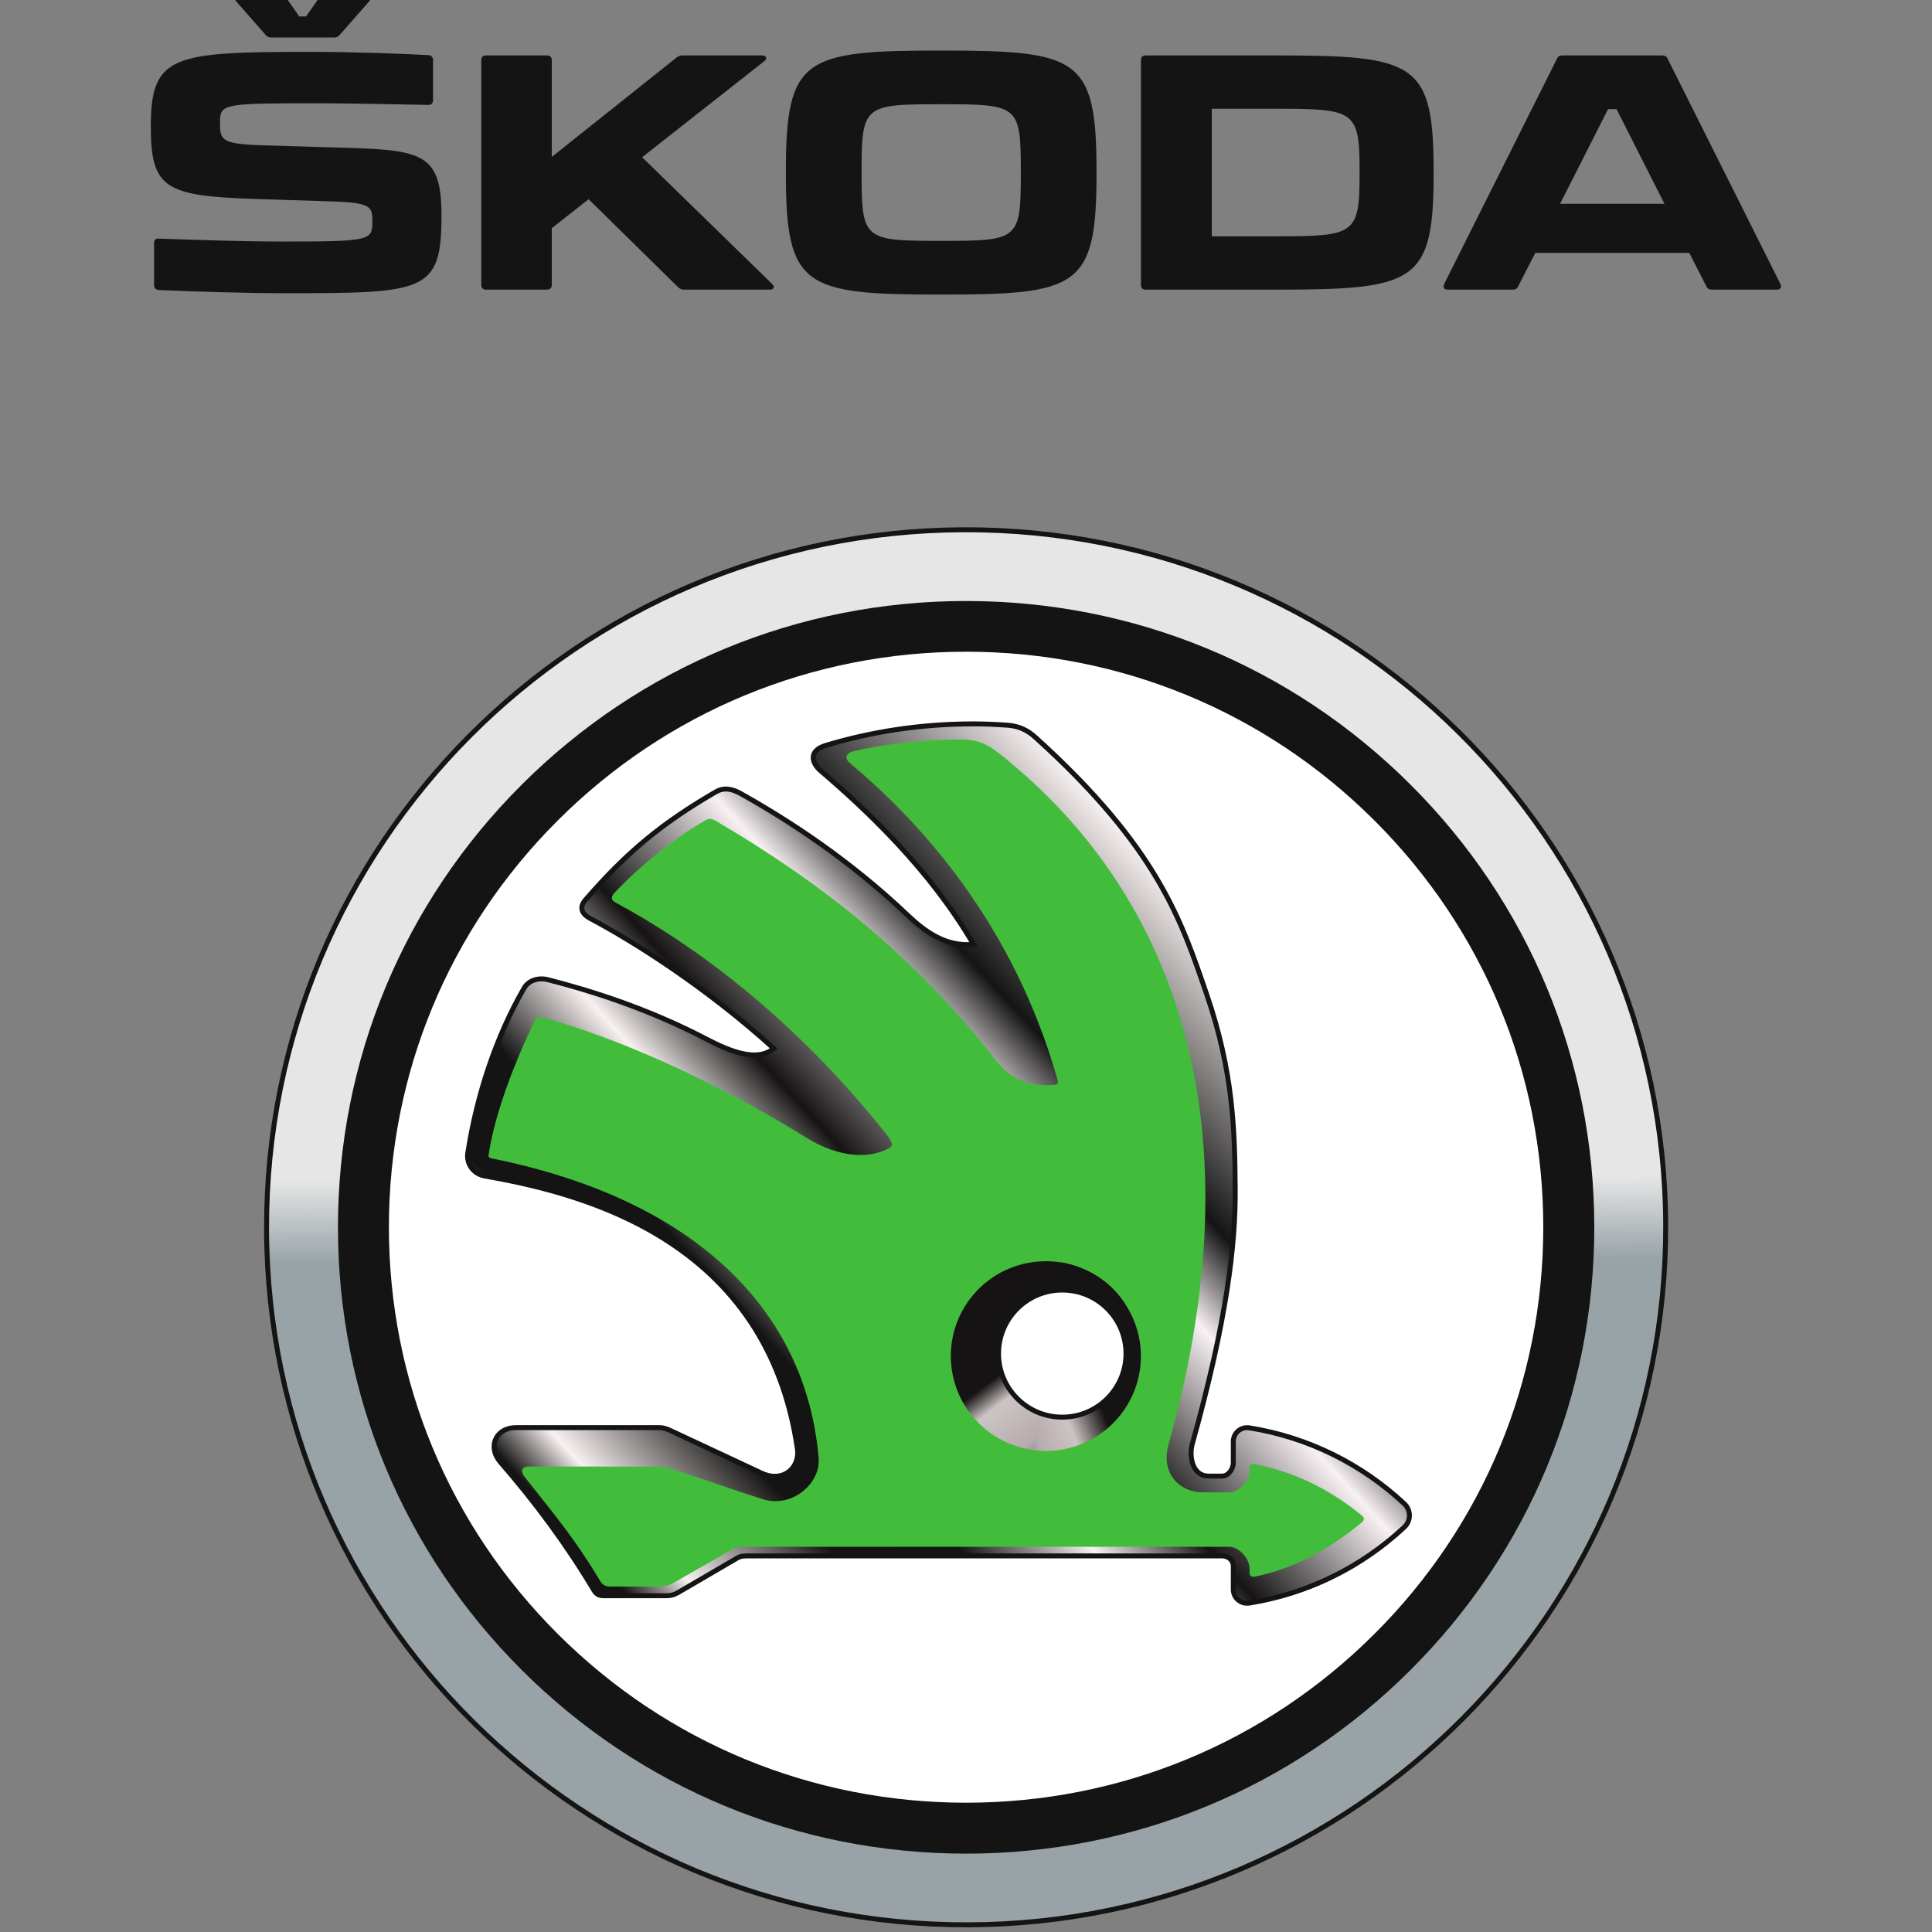 <svg width="64" height="64" viewBox="0 0 64 64" fill="none" xmlns="http://www.w3.org/2000/svg">
<rect x="0" y="0" width="64" height="64" fill="#808080" stroke="none"/>
<g clip-path="url(#clip0_10774_10310)">
<path d="M7.816 0.037L8.8 1.157C8.853 1.221 8.908 1.243 8.994 1.243H11.059C11.146 1.243 11.2 1.221 11.253 1.157L12.237 0.037C12.323 -0.061 12.291 -0.157 12.15 -0.157H10.757C10.669 -0.157 10.615 -0.125 10.561 -0.061L10.14 0.544H9.912L9.491 -0.061C9.437 -0.125 9.383 -0.157 9.286 -0.157H7.903C7.761 -0.157 7.731 -0.061 7.816 0.037ZM26.033 5.662V5.77C26.033 9.53 26.651 9.758 31.179 9.758C35.708 9.758 36.324 9.53 36.324 5.758V5.662C36.324 1.902 35.708 1.675 31.179 1.675C26.651 1.675 26.033 1.902 26.033 5.662ZM25.574 9.402L21.272 5.209L25.314 2.03C25.433 1.944 25.389 1.836 25.238 1.836H22.601C22.526 1.836 22.471 1.858 22.406 1.911L18.278 5.199V1.998C18.278 1.891 18.224 1.836 18.116 1.836H16.105C15.997 1.836 15.943 1.891 15.943 1.998V9.434C15.943 9.542 15.997 9.595 16.105 9.595H18.116C18.224 9.595 18.278 9.542 18.278 9.434V7.559L19.499 6.599L22.46 9.51C22.526 9.574 22.579 9.595 22.665 9.595H25.498C25.638 9.595 25.682 9.499 25.574 9.402ZM42.27 1.836H37.958C37.85 1.836 37.795 1.891 37.795 1.998V9.434C37.795 9.542 37.85 9.595 37.958 9.595H42.27C46.886 9.595 47.491 9.369 47.491 5.748V5.683C47.491 2.062 46.886 1.836 42.27 1.836ZM58.976 9.402L55.247 1.955C55.214 1.869 55.149 1.836 55.063 1.836H51.756C51.668 1.836 51.604 1.869 51.572 1.955L47.843 9.402C47.788 9.52 47.833 9.595 47.961 9.595H50.112C50.198 9.595 50.264 9.563 50.295 9.477L50.858 8.378H55.96L56.522 9.477C56.555 9.563 56.619 9.595 56.706 9.595H58.857C58.987 9.595 59.03 9.52 58.976 9.402ZM33.816 5.662V5.77C33.816 7.947 33.73 7.979 31.179 7.979C28.628 7.979 28.541 7.947 28.541 5.77V5.662C28.541 3.485 28.628 3.453 31.179 3.453C33.73 3.453 33.816 3.485 33.816 5.662ZM45.038 5.662V5.77C45.038 7.763 44.875 7.828 42.282 7.828H40.142V3.603H42.282C44.875 3.603 45.038 3.668 45.038 5.662ZM55.138 6.751H51.68L53.269 3.614H53.55L55.138 6.751ZM5.255 9.607C6.401 9.66 8.27 9.713 9.349 9.713C14.063 9.713 14.625 9.703 14.625 7.149C14.625 5.134 14.032 4.973 11.534 4.898L8.638 4.811C7.309 4.767 7.287 4.628 7.287 4.035C7.287 3.421 7.449 3.421 10.637 3.421C11.242 3.421 13.166 3.453 14.183 3.475C14.29 3.475 14.345 3.421 14.345 3.313V1.998C14.345 1.891 14.29 1.836 14.193 1.826C13.187 1.771 11.545 1.718 10.367 1.718C5.741 1.718 4.996 1.804 4.996 4.185C4.996 6.223 5.449 6.492 8.411 6.589L11.069 6.675C12.312 6.718 12.335 6.869 12.335 7.332C12.335 7.969 12.28 8.001 9.34 8.001C7.967 8.001 6.551 7.947 5.266 7.904C5.157 7.893 5.104 7.947 5.104 8.054V9.434C5.104 9.542 5.157 9.595 5.255 9.607Z" fill="#141414"/>
<path d="M31.924 17.549C44.723 17.505 55.134 27.814 55.178 40.576C55.222 53.337 44.883 63.718 32.084 63.762C19.285 63.806 8.874 53.497 8.83 40.735C8.786 27.974 19.125 17.593 31.924 17.549Z" fill="url(#paint0_linear_10774_10310)" stroke="#141414" stroke-width="0.164" stroke-linecap="square"/>
<path d="M32.005 61.404C26.446 61.404 21.221 59.247 17.29 55.327C13.36 51.409 11.195 46.198 11.195 40.657C11.195 35.114 13.36 29.904 17.29 25.986C21.221 22.067 26.446 19.909 32.005 19.909C37.563 19.909 42.788 22.067 46.719 25.986C50.649 29.904 52.813 35.114 52.813 40.657C52.813 46.198 50.649 51.408 46.719 55.327C42.788 59.247 37.563 61.404 32.005 61.404Z" fill="#141414"/>
<path d="M32.003 59.717C26.896 59.717 22.094 57.734 18.483 54.133C14.872 50.533 12.883 45.745 12.883 40.653C12.883 35.561 14.872 30.773 18.483 27.173C22.094 23.572 26.896 21.589 32.003 21.589C37.111 21.589 41.912 23.572 45.523 27.173C49.135 30.773 51.123 35.561 51.123 40.653C51.123 45.745 49.135 50.533 45.523 54.133C41.912 57.734 37.111 59.717 32.003 59.717Z" fill="white"/>
<path d="M46.52 49.815C45.106 48.492 43.324 47.608 41.383 47.299C41.106 47.256 40.855 47.469 40.855 47.749C40.855 47.976 40.855 48.223 40.855 48.451C40.855 48.66 40.695 48.897 40.485 48.897C40.332 48.897 40.18 48.901 40.027 48.897C39.485 48.889 39.387 48.225 39.495 47.835C40.65 43.709 40.932 41.206 40.918 39.383C40.904 37.446 40.855 35.516 39.98 32.961C39.136 30.503 38.366 28.097 34.292 24.419C34.015 24.17 33.735 24.049 33.362 24.022C32.962 23.995 32.634 23.98 32.227 23.98C30.535 23.98 28.903 24.228 27.361 24.69C26.783 24.863 26.87 25.264 27.188 25.537C28.725 26.849 30.811 28.82 32.249 31.283C31.339 31.371 30.642 30.866 30.057 30.307C28.134 28.482 26.133 27.181 24.542 26.291C24.265 26.136 23.992 26.071 23.718 26.228C21.965 27.245 20.784 28.201 19.393 29.81C19.156 30.084 19.309 30.297 19.541 30.419C21.062 31.224 23.444 32.749 25.629 34.731C25.184 35.105 24.478 34.982 23.455 34.448C21.49 33.418 19.6 32.825 18.157 32.455C17.849 32.376 17.518 32.462 17.358 32.738C16.435 34.338 15.798 36.251 15.496 38.192C15.439 38.565 15.693 38.895 16.066 38.959C19.428 39.546 25.42 41.121 26.416 48.005C26.501 48.607 25.951 49.137 25.227 48.798C24.217 48.326 23.208 47.855 22.198 47.383C22.092 47.334 21.972 47.292 21.856 47.292C20.23 47.292 18.719 47.292 17.094 47.292C16.417 47.292 16.139 47.937 16.579 48.44C17.724 49.755 18.774 51.173 19.672 52.677C19.751 52.81 19.842 52.861 19.998 52.861C20.691 52.861 21.384 52.861 22.076 52.861C22.218 52.861 22.339 52.829 22.461 52.756C23.114 52.374 23.768 51.993 24.423 51.611C24.544 51.539 24.665 51.541 24.807 51.541C29.819 51.541 35.197 51.541 40.475 51.541C40.685 51.541 40.855 51.676 40.855 51.886C40.855 52.142 40.855 52.398 40.855 52.655C40.855 52.934 41.106 53.147 41.383 53.104C43.324 52.795 45.106 51.91 46.52 50.588C46.745 50.379 46.745 50.023 46.52 49.815" fill="url(#paint1_linear_10774_10310)"/>
<path d="M46.52 49.815C45.106 48.492 43.324 47.608 41.383 47.299C41.106 47.256 40.855 47.469 40.855 47.749C40.855 47.976 40.855 48.223 40.855 48.451C40.855 48.66 40.695 48.897 40.485 48.897C40.332 48.897 40.18 48.901 40.027 48.897C39.485 48.889 39.387 48.225 39.495 47.835C40.65 43.709 40.932 41.206 40.918 39.383C40.904 37.446 40.855 35.516 39.98 32.961C39.136 30.503 38.366 28.097 34.292 24.419C34.015 24.17 33.735 24.049 33.362 24.022C32.962 23.995 32.634 23.98 32.227 23.98C30.535 23.98 28.903 24.228 27.361 24.69C26.783 24.863 26.87 25.264 27.188 25.537C28.725 26.849 30.811 28.82 32.249 31.283C31.339 31.371 30.642 30.866 30.057 30.307C28.134 28.482 26.133 27.181 24.542 26.291C24.265 26.136 23.992 26.071 23.718 26.228C21.965 27.245 20.784 28.201 19.393 29.81C19.156 30.084 19.309 30.297 19.541 30.419C21.062 31.224 23.444 32.749 25.629 34.731C25.184 35.105 24.478 34.982 23.455 34.448C21.49 33.418 19.6 32.825 18.157 32.455C17.849 32.376 17.518 32.462 17.358 32.738C16.435 34.338 15.798 36.251 15.496 38.192C15.439 38.565 15.693 38.895 16.066 38.959C19.428 39.546 25.42 41.121 26.416 48.005C26.501 48.607 25.951 49.137 25.227 48.798C24.217 48.326 23.208 47.855 22.198 47.383C22.092 47.334 21.972 47.292 21.856 47.292C20.23 47.292 18.719 47.292 17.094 47.292C16.417 47.292 16.139 47.937 16.579 48.44C17.724 49.755 18.774 51.173 19.672 52.677C19.751 52.81 19.842 52.861 19.998 52.861C20.691 52.861 21.384 52.861 22.076 52.861C22.218 52.861 22.339 52.829 22.461 52.756C23.114 52.374 23.768 51.993 24.423 51.611C24.544 51.539 24.665 51.541 24.807 51.541C29.819 51.541 35.197 51.541 40.475 51.541C40.685 51.541 40.855 51.676 40.855 51.886C40.855 52.142 40.855 52.398 40.855 52.655C40.855 52.934 41.106 53.147 41.383 53.104C43.324 52.795 45.106 51.91 46.52 50.588C46.745 50.379 46.745 50.023 46.52 49.815" stroke="#141414" stroke-width="0.164"/>
<path d="M34.85 47.566C33.306 47.566 32.057 46.32 32.057 44.784C32.057 43.246 33.306 42 34.85 42C36.389 42 37.641 43.246 37.641 44.784C37.641 46.32 36.389 47.566 34.85 47.566ZM45.11 50.2C44.05 49.338 42.933 48.781 41.576 48.501C41.453 48.475 41.394 48.523 41.394 48.648C41.394 48.672 41.394 48.693 41.394 48.716C41.394 49.049 41.06 49.436 40.725 49.436C40.432 49.436 40.136 49.436 39.843 49.436C39.099 49.436 38.435 48.825 38.711 47.843C41.895 36.511 38.337 29.503 33.843 25.581C32.622 24.518 32.513 24.459 31.296 24.505C30.337 24.541 29.213 24.659 28.263 24.889C28.076 24.934 27.92 25.082 28.167 25.288C30.474 27.226 33.557 30.567 35.032 35.767C35.083 35.947 34.976 35.935 34.838 35.943C33.517 36.022 33.072 35.216 32.659 34.703C29.665 30.987 26.307 28.726 23.794 27.241C23.544 27.092 23.504 27.095 23.314 27.205C22.303 27.787 21.169 28.715 20.37 29.56C20.204 29.739 20.246 29.822 20.43 29.921C22.703 31.135 26.16 33.528 29.372 37.586C29.572 37.837 29.585 37.953 29.473 38.019C28.855 38.386 27.823 38.381 26.694 37.679C23.631 35.775 20.52 34.426 18.086 33.726C17.827 33.651 17.782 33.666 17.675 33.888C17.082 35.132 16.435 36.748 16.202 38.15C16.173 38.333 16.157 38.347 16.327 38.382C23.025 39.738 26.7 43.401 27.119 48.298C27.192 49.148 26.228 49.966 25.269 49.664C24.228 49.334 23.217 48.964 22.174 48.635C22.063 48.598 21.95 48.582 21.831 48.582C20.392 48.581 18.95 48.58 17.509 48.58C17.317 48.58 17.204 48.7 17.395 48.941C18.483 50.313 19.115 51.09 19.882 52.373C19.96 52.506 20.051 52.557 20.209 52.557C20.737 52.557 21.268 52.557 21.799 52.557C22.009 52.557 22.189 52.508 22.372 52.401C22.949 52.064 23.522 51.75 24.099 51.413C24.282 51.305 24.439 51.24 24.651 51.24C29.881 51.239 35.486 51.24 40.715 51.239C41.048 51.239 41.394 51.628 41.394 51.963C41.394 52.001 41.394 52.039 41.394 52.078C41.394 52.204 41.453 52.251 41.576 52.227C42.933 51.946 44.05 51.297 45.11 50.435C45.206 50.356 45.206 50.28 45.11 50.2" fill="#42BD3B"/>
<path d="M37.762 44.466C38.014 46.183 36.823 47.776 35.101 48.027C33.381 48.278 31.782 47.092 31.53 45.375C31.278 43.658 32.469 42.064 34.189 41.813C35.911 41.562 37.511 42.749 37.762 44.466Z" fill="url(#paint2_linear_10774_10310)"/>
<path d="M35.15 41.82L34.203 48.034C35.56 48.227 36.935 47.511 37.522 46.2C38.23 44.616 37.517 42.761 35.929 42.055C35.674 41.942 35.413 41.863 35.15 41.82Z" fill="url(#paint3_linear_10774_10310)"/>
<path d="M37.3 44.84C37.3 46.001 36.355 46.945 35.188 46.945C34.022 46.945 33.078 46.001 33.078 44.84C33.078 43.677 34.022 42.734 35.188 42.734C36.355 42.734 37.3 43.677 37.3 44.84Z" fill="white" stroke="#141414" stroke-width="0.164"/>
</g>
<defs>
<linearGradient id="paint0_linear_10774_10310" x1="32.084" y1="63.844" x2="31.925" y2="17.467" gradientUnits="userSpaceOnUse">
<stop stop-color="#99A2A7"/>
<stop offset="0.476" stop-color="#98A3A8"/>
<stop offset="0.535" stop-color="#E6E6E6"/>
<stop offset="1" stop-color="#E6E6E6"/>
</linearGradient>
<linearGradient id="paint1_linear_10774_10310" x1="15.747" y1="52.596" x2="46.469" y2="24.403" gradientUnits="userSpaceOnUse">
<stop stop-color="#151313"/>
<stop offset="0.085" stop-color="#151313"/>
<stop offset="0.128" stop-color="#F8F1F1"/>
<stop offset="0.229" stop-color="#151313"/>
<stop offset="0.304" stop-color="#141414"/>
<stop offset="0.382" stop-color="#F8F1F1"/>
<stop offset="0.45" stop-color="#151313"/>
<stop offset="0.565" stop-color="#F8F1F4"/>
<stop offset="0.627" stop-color="#141414"/>
<stop offset="0.787" stop-color="#F8F1F1"/>
<stop offset="1" stop-color="#F8F1F2"/>
</linearGradient>
<linearGradient id="paint2_linear_10774_10310" x1="34.669" y1="44.335" x2="37.619" y2="48.203" gradientUnits="userSpaceOnUse">
<stop stop-color="#151313"/>
<stop offset="0.163" stop-color="#CCC4C4"/>
<stop offset="0.496" stop-color="#B7ACAD"/>
<stop offset="1" stop-color="#151313"/>
</linearGradient>
<linearGradient id="paint3_linear_10774_10310" x1="35.375" y1="43.906" x2="30.962" y2="45.704" gradientUnits="userSpaceOnUse">
<stop stop-color="#151313"/>
<stop offset="0.25" stop-color="#CCC4C4"/>
<stop offset="0.5" stop-color="#B7ACAD"/>
<stop offset="1" stop-color="#151313"/>
</linearGradient>
<clipPath id="clip0_10774_10310">
<rect width="64" height="64" fill="white"/>
</clipPath>
</defs>
</svg>
